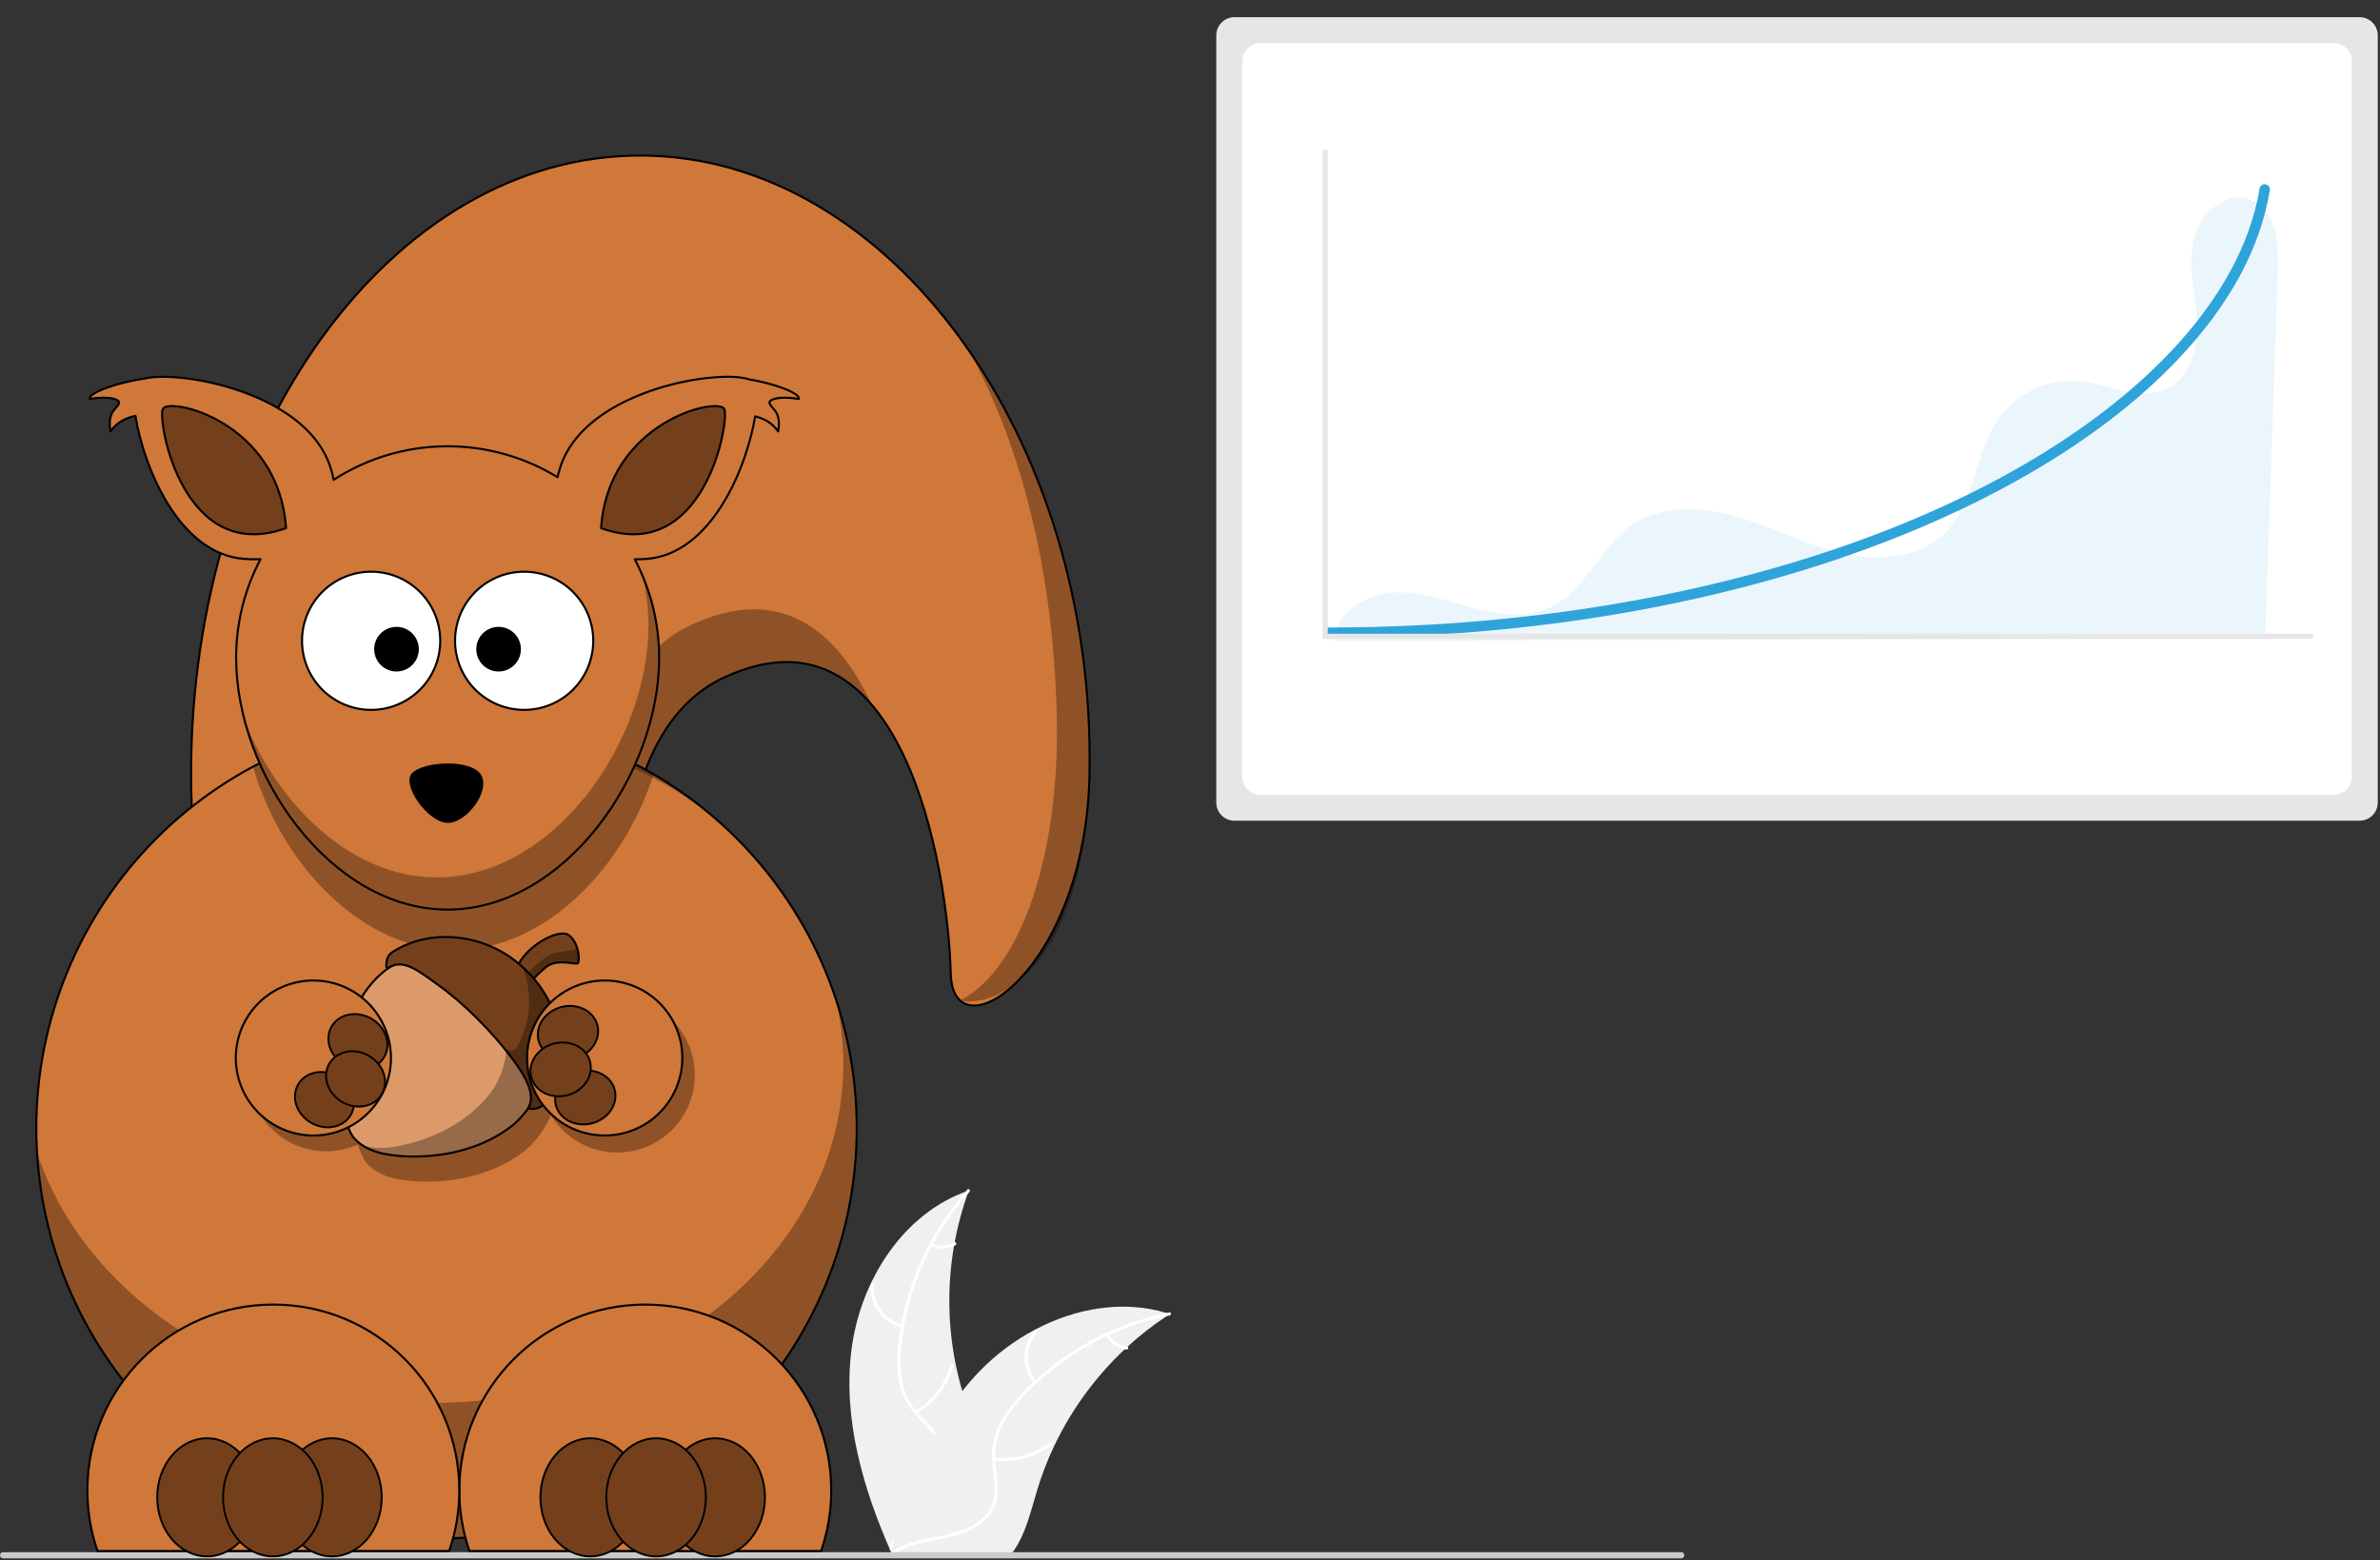 <svg width="918" height="602" viewBox="0 0 918 602" fill="none" xmlns="http://www.w3.org/2000/svg">
<rect x="0" y="0" width="918" height="602" fill="#333333" stroke="none"/>
<g clip-path="url(#clip0_804_191)">
<path d="M328.397 520.937C331.715 494.258 348.249 467.973 373.692 459.291C363.658 486.75 363.66 516.874 373.698 544.331C377.607 554.907 383.057 566.262 379.379 576.92C377.091 583.552 371.494 588.626 365.237 591.799C358.98 594.971 352.035 596.484 345.178 597.965L343.828 599.082C332.943 574.501 325.08 547.615 328.397 520.937Z" fill="#F0F0F0"/>
<path d="M373.944 459.795C359.127 476.397 349.918 497.245 347.625 519.379C347.046 524.135 347.221 528.952 348.143 533.654C349.189 538.205 351.435 542.393 354.647 545.782C357.578 549.003 360.949 551.958 363.047 555.835C364.091 557.835 364.7 560.034 364.835 562.286C364.97 564.539 364.627 566.795 363.829 568.905C361.977 574.216 358.327 578.545 354.611 582.655C350.485 587.217 346.127 591.891 344.373 597.94C344.161 598.673 343.036 598.3 343.248 597.569C346.3 587.045 356.516 581.067 361.388 571.588C363.661 567.165 364.615 562.03 362.484 557.361C360.62 553.278 357.147 550.228 354.15 546.993C350.969 543.732 348.634 539.742 347.35 535.371C346.191 530.732 345.831 525.929 346.284 521.169C347.133 510.435 349.664 499.902 353.785 489.955C358.426 478.577 364.978 468.076 373.16 458.907C373.666 458.339 374.447 459.232 373.944 459.795Z" fill="white"/>
<path d="M347.944 512.209C344.282 511.32 341.056 509.158 338.841 506.11C336.627 503.062 335.567 499.326 335.853 495.57C335.913 494.81 337.097 494.868 337.036 495.629C336.764 499.127 337.751 502.607 339.819 505.441C341.888 508.275 344.901 510.276 348.315 511.083C349.057 511.26 348.681 512.384 347.944 512.209Z" fill="white"/>
<path d="M352.946 544.345C359.558 540.397 364.44 534.101 366.617 526.713C366.832 525.981 367.957 526.353 367.742 527.085C365.462 534.768 360.369 541.31 353.478 545.403C352.821 545.793 352.292 544.733 352.946 544.345Z" fill="white"/>
<path d="M359.525 479.699C360.87 480.338 362.353 480.633 363.84 480.558C365.327 480.482 366.772 480.039 368.046 479.266C368.697 478.869 369.226 479.93 368.579 480.325C367.168 481.171 365.571 481.659 363.928 481.746C362.285 481.833 360.646 481.517 359.154 480.824C359.008 480.771 358.887 480.664 358.817 480.525C358.747 480.386 358.733 480.225 358.777 480.076C358.827 479.927 358.934 479.804 359.074 479.734C359.214 479.663 359.376 479.651 359.525 479.699Z" fill="white"/>
<path d="M451.245 506.941C450.845 507.201 450.445 507.461 450.044 507.731C444.686 511.255 439.623 515.208 434.905 519.551C434.535 519.881 434.165 520.221 433.805 520.561C422.549 531.147 413.357 543.73 406.695 557.671C404.049 563.221 401.829 568.965 400.055 574.851C397.605 582.981 395.595 591.991 390.745 598.641C390.246 599.341 389.705 600.009 389.125 600.641H345.294C345.195 600.591 345.095 600.551 344.995 600.501L343.245 600.581C343.315 600.271 343.395 599.951 343.465 599.641C343.505 599.461 343.555 599.281 343.595 599.101C343.625 598.981 343.655 598.861 343.675 598.751C343.685 598.711 343.695 598.671 343.705 598.641C343.725 598.531 343.755 598.431 343.775 598.331C344.215 596.541 344.668 594.751 345.135 592.961C345.135 592.951 345.135 592.951 345.145 592.941C348.735 579.311 353.495 565.861 360.145 553.561C360.345 553.191 360.544 552.811 360.765 552.441C363.793 546.914 367.268 541.643 371.155 536.681C373.292 533.971 375.565 531.371 377.965 528.891C384.178 522.495 391.359 517.116 399.245 512.951C414.965 504.651 433.165 501.471 449.965 506.541C450.395 506.671 450.815 506.801 451.245 506.941Z" fill="#F0F0F0"/>
<path d="M451.146 507.498C429.32 511.833 409.415 522.934 394.258 539.226C390.933 542.675 388.172 546.627 386.078 550.936C384.173 555.199 383.445 559.895 383.968 564.535C384.37 568.872 385.283 573.261 384.623 577.619C384.252 579.845 383.415 581.967 382.167 583.847C380.918 585.727 379.286 587.321 377.378 588.526C372.702 591.652 367.182 592.911 361.74 593.955C355.699 595.113 349.405 596.221 344.363 599.995C343.752 600.452 343.078 599.478 343.688 599.021C352.461 592.455 364.217 593.833 373.814 589.198C378.292 587.035 382.145 583.51 383.255 578.499C384.225 574.117 383.287 569.59 382.843 565.203C382.266 560.684 382.804 556.092 384.41 551.829C386.279 547.427 388.883 543.376 392.11 539.848C399.25 531.789 407.613 524.903 416.893 519.442C427.448 513.15 439.002 508.711 451.055 506.316C451.801 506.168 451.887 507.351 451.146 507.498Z" fill="white"/>
<path d="M398.83 533.693C396.442 530.779 395.168 527.111 395.234 523.343C395.301 519.576 396.705 515.956 399.194 513.128C399.7 512.558 400.61 513.317 400.104 513.888C397.781 516.517 396.474 519.89 396.419 523.398C396.364 526.906 397.565 530.318 399.804 533.018C400.291 533.605 399.314 534.277 398.83 533.693Z" fill="white"/>
<path d="M383.475 562.363C391.133 563.192 398.821 561.104 405.007 556.516C405.619 556.061 406.293 557.036 405.682 557.49C399.235 562.253 391.23 564.409 383.264 563.529C382.505 563.445 382.72 562.279 383.475 562.363Z" fill="white"/>
<path d="M427.65 514.708C428.339 516.029 429.345 517.157 430.578 517.992C431.811 518.827 433.232 519.343 434.714 519.493C435.474 519.568 435.257 520.733 434.502 520.659C432.866 520.485 431.297 519.914 429.933 518.994C428.569 518.074 427.451 516.835 426.676 515.383C426.592 515.252 426.56 515.095 426.588 514.941C426.616 514.788 426.701 514.651 426.826 514.559C426.955 514.47 427.114 514.436 427.269 514.464C427.423 514.492 427.56 514.58 427.65 514.708Z" fill="white"/>
<path d="M476.138 6.629C474.282 6.632 472.503 7.37 471.19 8.682C469.878 9.994 469.14 11.774 469.138 13.629V309.629C469.14 311.485 469.878 313.264 471.19 314.577C472.503 315.889 474.282 316.627 476.138 316.629H910.138C911.993 316.627 913.773 315.889 915.085 314.577C916.397 313.264 917.135 311.485 917.138 309.629V13.629C917.136 11.774 916.397 9.994 915.085 8.682C913.773 7.37 911.994 6.632 910.138 6.629H476.138Z" fill="#E6E6E6"/>
<path d="M486.138 16.629C484.282 16.631 482.503 17.37 481.19 18.682C479.878 19.994 479.14 21.773 479.138 23.629V299.629C479.14 301.485 479.878 303.264 481.19 304.576C482.503 305.889 484.282 306.627 486.138 306.629H900.138C901.994 306.627 903.773 305.889 905.085 304.576C906.397 303.264 907.136 301.485 907.138 299.629V23.629C907.136 21.774 906.397 19.994 905.085 18.682C903.773 17.37 901.994 16.632 900.138 16.629H486.138Z" fill="white"/>
<path opacity="0.1" d="M868.124 76.984C858.604 73.266 848.338 82.588 846.107 92.562C843.877 102.536 846.731 112.851 847.36 123.052C847.988 133.253 845.315 145.098 836.213 149.749C825.748 155.096 813.472 148.144 801.768 147.085C795.925 146.621 790.06 147.647 784.721 150.065C779.382 152.484 774.744 156.217 771.239 160.915C761.586 174.158 762.077 193.388 750.654 205.138C740.729 215.348 724.556 216.677 710.672 213.52C696.788 210.362 684.025 203.504 670.373 199.46C656.721 195.417 640.918 194.572 629.219 202.688C617.005 211.16 611.57 227.767 598.162 234.184C588.682 238.721 577.459 236.99 567.314 234.243C557.169 231.496 546.939 227.789 536.465 228.671C525.992 229.552 515.073 236.779 514.243 247.257L873.705 246.253C875.337 198.807 876.97 151.361 878.604 103.915C878.958 93.608 877.731 80.734 868.124 76.984Z" fill="#2FA4DA"/>
<path d="M512.524 246.089C511.994 246.089 511.485 245.878 511.11 245.503C510.735 245.128 510.524 244.62 510.524 244.089C510.524 243.559 510.735 243.05 511.11 242.675C511.485 242.3 511.994 242.089 512.524 242.089C604.939 242.089 693.074 223.585 760.694 189.986C824.102 158.479 864.508 115.754 871.551 72.766C871.592 72.506 871.685 72.258 871.823 72.034C871.961 71.81 872.142 71.616 872.355 71.462C872.568 71.308 872.809 71.198 873.065 71.137C873.321 71.076 873.586 71.067 873.846 71.109C874.105 71.151 874.354 71.244 874.578 71.382C874.801 71.521 874.995 71.702 875.149 71.915C875.302 72.129 875.412 72.37 875.472 72.626C875.532 72.882 875.541 73.147 875.499 73.407L875.498 73.412C871.84 95.743 859.964 117.648 840.202 138.519C820.712 159.103 794.561 177.625 762.475 193.568C694.312 227.437 605.545 246.089 512.524 246.089Z" fill="#2FA4DA"/>
<path d="M892.138 246.493H510.138V57.765H512.138V244.493H892.138V246.493Z" fill="#E6E6E6"/>
<path d="M648.485 601.202H1.191C0.875 601.201 0.574 601.075 0.351 600.852C0.128 600.629 0.003 600.327 0.003 600.011C0.003 599.696 0.128 599.394 0.351 599.171C0.574 598.948 0.875 598.822 1.191 598.821H648.485C648.8 598.822 649.102 598.948 649.324 599.171C649.547 599.394 649.672 599.696 649.672 600.011C649.672 600.327 649.547 600.629 649.324 600.852C649.102 601.075 648.8 601.201 648.485 601.202Z" fill="#CACACA"/>
<path d="M420.251 298.323C418.903 374.717 367.56 407.92 366.716 375.666C365.669 334.869 348.076 229.059 279.024 261.507C196.442 300.309 270.887 536.657 246.981 536.657C151.335 536.657 73.71 429.888 73.71 298.323C73.71 166.769 151.335 60 246.981 60C342.626 60 422.54 168.444 420.251 298.323V298.323Z" fill="url(#paint0_linear_804_191)" stroke="black" stroke-width="0.8" stroke-linecap="round" stroke-linejoin="round"/>
<path d="M373.457 134.834C395.637 174.924 406.644 225.194 407.634 277.973C408.555 326.732 395.258 372.78 370.605 385.827C382.117 389.507 418.903 374.707 420.241 298.314C421.357 235.539 403.25 177.772 373.457 134.834ZM289.954 235.084C282.864 235.219 275.038 237.118 266.406 241.167C183.825 279.969 258.279 516.316 234.373 516.316C185.115 516.316 140.638 487.994 109.08 442.548C140.745 499.714 190.74 536.657 246.98 536.657C270.887 536.657 196.433 300.309 279.014 261.507C304.618 249.487 323.151 256.461 336.389 272.074C326.517 250.804 311.678 234.677 289.954 235.084V235.084Z" fill="black" fill-opacity="0.314"/>
<path d="M330.457 435.249C330.457 477.197 313.787 517.428 284.113 547.09C254.44 576.753 214.194 593.417 172.229 593.417C130.264 593.417 90.018 576.753 60.344 547.09C30.671 517.428 14 477.197 14 435.249C14 393.3 30.671 353.069 60.344 323.407C90.018 293.744 130.264 277.08 172.229 277.08C214.194 277.08 254.44 293.744 284.113 323.407C313.787 353.069 330.457 393.3 330.457 435.249V435.249Z" fill="url(#paint1_linear_804_191)" stroke="black" stroke-width="0.8" stroke-linecap="round" stroke-linejoin="round"/>
<path d="M172.236 277.102C155.399 277.102 139.194 279.755 123.967 284.628C137.661 281.431 152.102 279.707 167.028 279.707C207.974 279.707 245.313 292.57 273.409 313.676C245.982 290.836 210.699 277.102 172.236 277.102ZM322.085 384.345C324.16 392.791 325.266 401.508 325.266 410.458C325.266 482.638 254.371 541.209 167.028 541.209C93.99 541.209 32.483 500.257 14.289 444.63C19.138 527.591 88.035 593.446 172.236 593.446C259.579 593.446 330.474 522.583 330.474 435.273C330.474 417.461 327.526 400.327 322.085 384.345Z" fill="black" fill-opacity="0.314"/>
<path d="M172.236 277.102C145.255 277.102 119.835 283.853 97.597 295.776C108.13 332.554 138.902 366.561 175.252 366.561C210.631 366.561 240.783 334.346 252.082 298.701C228.641 284.976 201.35 277.102 172.236 277.102V277.102Z" fill="black" fill-opacity="0.314"/>
<path fill-rule="evenodd" clip-rule="evenodd" d="M280.654 145.353C261.441 145.353 222.415 155.562 215.588 182.034C215.481 182.237 215.277 182.973 215.054 184.106C202.699 176.561 188.17 172.173 172.643 172.173C156.428 172.173 141.357 176.958 128.661 185.114C128.4 183.457 128.08 182.295 127.953 182.034C121.126 155.562 82.1 145.382 62.878 145.372C59.823 145.372 57.291 145.634 55.439 146.118C45.13 147.552 33.841 151.668 34.665 153.915C42.23 152.627 46.051 154.099 45.935 155.32C45.702 157.606 41.144 158.216 42.608 166.459C45.372 162.458 49.222 161.083 52.248 160.444C55.352 179.903 68.929 213.871 94.339 215.634C96.521 215.789 98.558 215.78 100.478 215.741C94.484 227.093 91.08 240.024 91.08 253.749C91.08 298.759 127.614 350.918 172.643 350.918C217.663 350.918 254.245 298.759 254.245 253.749C254.245 240.033 250.831 227.132 244.838 215.789C246.225 215.78 247.689 215.741 249.202 215.634C274.524 213.881 288.102 180.106 291.264 160.628C294.154 161.335 297.607 162.788 300.138 166.459C301.602 158.216 297.044 157.606 296.811 155.32C296.695 154.099 300.516 152.627 308.081 153.915C308.866 151.784 298.79 147.978 288.956 146.36C287.084 145.702 284.213 145.353 280.654 145.353V145.353Z" fill="url(#paint2_linear_804_191)" stroke="black" stroke-width="0.8" stroke-linejoin="round"/>
<path d="M203.746 386.892C190.226 373.38 166.165 372.692 151.85 385.391C141.773 394.215 137.758 407.765 136.439 420.599C135.508 429.849 136.061 439.777 140.813 448.02C145.585 454.142 153.896 455.43 161.189 455.798C175.727 456.447 191.089 452.941 202.708 443.749C216.712 431.748 219.981 409.402 209.701 394.089C208.023 391.473 205.996 389.062 203.746 386.892V386.892Z" fill="black" fill-opacity="0.314"/>
<path d="M155.744 414.256C155.744 422.19 152.591 429.798 146.979 435.408C141.366 441.019 133.755 444.17 125.818 444.17C117.881 444.17 110.269 441.019 104.657 435.408C99.045 429.798 95.892 422.19 95.892 414.256C95.892 406.322 99.045 398.713 104.657 393.103C110.269 387.493 117.881 384.342 125.818 384.342C133.755 384.342 141.366 387.493 146.979 393.103C152.591 398.713 155.744 406.322 155.744 414.256V414.256Z" fill="black" fill-opacity="0.314"/>
<path d="M198.897 377.206C185.378 363.694 161.316 363.006 147.001 375.705C136.925 384.529 132.91 398.079 131.591 410.913C130.66 420.163 131.212 430.092 135.965 438.334C140.736 444.456 149.048 445.744 156.341 446.112C170.879 446.761 186.241 443.255 197.859 434.063C211.864 422.062 215.132 399.716 204.852 384.403C203.174 381.788 201.147 379.376 198.897 377.206V377.206Z" fill="#DC9A6A" stroke="black" stroke-width="0.8" stroke-linecap="round" stroke-linejoin="round"/>
<path d="M168.405 366.774C171.285 367.462 174.078 368.518 176.687 369.99C179.218 371.356 181.614 372.993 183.757 374.901C196.685 385.943 199.352 406.574 189.916 420.677C181.876 431.709 169.103 438.615 156.039 441.637C150.744 442.829 144.712 443.652 139.552 441.695C144.324 444.969 150.637 445.831 156.33 446.112C170.868 446.761 186.23 443.255 197.859 434.063C211.863 422.062 215.131 399.716 204.851 384.403C203.173 381.778 201.146 379.376 198.896 377.196C190.992 369.293 179.471 365.786 168.405 366.774V366.774Z" fill="black" fill-opacity="0.314"/>
<path fill-rule="evenodd" clip-rule="evenodd" d="M199.256 373.806C201.923 365.534 215.375 357.892 219.361 360.769C223.347 363.655 223.657 370.513 222.949 371.53C222.251 372.537 215.055 369.428 210.516 373.177C205.987 376.916 203.707 380.112 203.707 380.112L199.256 373.806Z" fill="url(#paint3_linear_804_191)" stroke="black" stroke-width="0.8"/>
<path fill-rule="evenodd" clip-rule="evenodd" d="M222.105 364.362C222.192 365.263 222.066 366.009 221.824 366.3C221.135 367.123 214.24 366.319 209.817 369.738C205.405 373.157 203.174 375.773 203.174 375.773L199.644 372.809C199.508 373.148 199.363 373.477 199.256 373.806L203.707 380.122C203.707 380.122 205.987 376.915 210.516 373.167C215.054 369.428 222.251 372.537 222.949 371.52C223.434 370.833 223.434 367.384 222.105 364.362V364.362Z" fill="black" fill-opacity="0.314"/>
<path d="M202.359 373.855C189.082 360.721 167.076 357.33 151.598 367.181C148.097 369.109 149.154 373.942 149.193 373.864C155.041 369.244 161.102 374.329 169.064 380.034C178.811 387.018 189.528 397.731 197.393 408.143C202.902 415.427 206.84 422.585 203.688 427.593C203.852 427.641 208.43 428.929 210.525 424.667C221.077 404.801 215.112 385.72 202.359 373.855V373.855Z" fill="url(#paint4_linear_804_191)" stroke="black" stroke-width="0.8" stroke-linecap="round" stroke-linejoin="round"/>
<path d="M201.312 372.392C205.521 383.299 204.968 393.614 199.624 403.571C198.412 405.838 196.55 405.102 194.988 405.073C195.813 406.09 196.618 407.126 197.393 408.143C202.892 415.437 206.84 422.595 203.688 427.593C203.853 427.641 208.43 428.939 210.525 424.677C220.185 406.467 215.946 386.66 201.312 372.392V372.392Z" fill="black" fill-opacity="0.314"/>
<path d="M146.792 393.229C148.759 396.631 150.036 400.386 150.55 404.28C151.065 408.174 150.807 412.131 149.791 415.924C148.775 419.717 147.021 423.273 144.63 426.388C142.238 429.503 139.255 432.116 135.852 434.079C132.449 436.041 128.691 437.314 124.794 437.825C120.897 438.337 116.937 438.076 113.14 437.058C109.343 436.04 105.783 434.285 102.663 431.893C99.544 429.501 96.926 426.518 94.959 423.116C92.993 419.714 91.716 415.959 91.201 412.065C90.686 408.171 90.944 404.214 91.96 400.421C92.976 396.628 94.73 393.072 97.122 389.957C99.513 386.842 102.496 384.229 105.899 382.266C109.303 380.304 113.06 379.031 116.957 378.52C120.854 378.008 124.814 378.269 128.612 379.287C132.409 380.305 135.969 382.06 139.088 384.452C142.208 386.844 144.825 389.827 146.792 393.229V393.229Z" fill="url(#paint5_linear_804_191)" stroke="black" stroke-width="0.8" stroke-linecap="round" stroke-linejoin="round"/>
<path d="M268.009 414.721C268.009 422.655 264.856 430.263 259.244 435.873C253.632 441.483 246.02 444.635 238.084 444.635C230.147 444.635 222.535 441.483 216.923 435.873C211.311 430.263 208.158 422.655 208.158 414.721C208.158 406.787 211.311 399.178 216.923 393.568C222.535 387.958 230.147 384.807 238.084 384.807C246.02 384.807 253.632 387.958 259.244 393.568C264.856 399.178 268.009 406.787 268.009 414.721V414.721Z" fill="black" fill-opacity="0.314"/>
<path d="M254.407 429.305C248.79 434.915 241.174 438.069 233.233 438.072C225.293 438.076 217.679 434.929 212.067 429.324C206.455 423.719 203.304 416.115 203.308 408.185C203.311 400.255 206.469 392.648 212.086 387.038C217.703 381.428 225.319 378.275 233.26 378.271C241.2 378.268 248.813 381.414 254.426 387.019C260.038 392.624 263.189 400.228 263.185 408.159C263.182 416.089 260.024 423.695 254.407 429.305Z" fill="url(#paint6_linear_804_191)" stroke="black" stroke-width="0.8" stroke-linecap="round" stroke-linejoin="round"/>
<path d="M248.911 503.298C209.313 503.298 177.163 535.436 177.163 575.013C177.163 583.198 178.54 591.043 181.072 598.366H316.713C319.244 591.043 320.621 583.198 320.621 575.013C320.621 535.436 288.51 503.298 248.911 503.298V503.298Z" fill="url(#paint7_linear_804_191)" stroke="black" stroke-width="0.8" stroke-linecap="round" stroke-linejoin="round"/>
<path d="M105.414 503.298C65.815 503.298 33.704 535.436 33.704 575.013C33.704 583.198 35.081 591.043 37.612 598.366H173.254C175.785 591.043 177.162 583.198 177.162 575.013C177.162 535.436 145.012 503.298 105.414 503.298Z" fill="url(#paint8_linear_804_191)" stroke="black" stroke-width="0.8" stroke-linecap="round" stroke-linejoin="round"/>
<path d="M169.798 247.213C169.799 250.712 169.111 254.178 167.773 257.412C166.434 260.645 164.471 263.584 161.996 266.059C159.521 268.534 156.583 270.497 153.348 271.837C150.114 273.177 146.647 273.866 143.146 273.866C139.645 273.866 136.179 273.177 132.945 271.837C129.71 270.497 126.772 268.534 124.297 266.059C121.822 263.584 119.859 260.645 118.52 257.412C117.182 254.178 116.493 250.712 116.495 247.213C116.493 243.713 117.182 240.247 118.52 237.014C119.859 233.78 121.822 230.842 124.297 228.367C126.772 225.891 129.71 223.928 132.945 222.588C136.179 221.249 139.645 220.559 143.146 220.559C146.647 220.559 150.114 221.249 153.348 222.588C156.583 223.928 159.521 225.891 161.996 228.367C164.471 230.842 166.434 233.78 167.773 237.014C169.111 240.247 169.799 243.713 169.798 247.213V247.213Z" fill="white" stroke="black" stroke-width="0.8" stroke-linecap="round" stroke-linejoin="round"/>
<path d="M228.823 247.213C228.824 250.712 228.136 254.178 226.798 257.412C225.459 260.645 223.496 263.584 221.021 266.059C218.546 268.534 215.608 270.497 212.373 271.837C209.139 273.177 205.672 273.866 202.171 273.866C198.67 273.866 195.204 273.177 191.969 271.837C188.735 270.497 185.797 268.534 183.322 266.059C180.847 263.584 178.884 260.645 177.545 257.412C176.207 254.178 175.518 250.712 175.52 247.213C175.518 243.713 176.207 240.247 177.545 237.014C178.884 233.78 180.847 230.842 183.322 228.367C185.797 225.891 188.735 223.928 191.969 222.588C195.204 221.249 198.67 220.559 202.171 220.559C205.672 220.559 209.139 221.249 212.373 222.588C215.608 223.928 218.546 225.891 221.021 228.367C223.496 230.842 225.459 233.78 226.798 237.014C228.136 240.247 228.824 243.713 228.823 247.213Z" fill="white" stroke="black" stroke-width="0.8" stroke-linecap="round" stroke-linejoin="round"/>
<path d="M161.541 250.449C161.542 251.58 161.32 252.7 160.888 253.745C160.456 254.789 159.822 255.739 159.022 256.539C158.223 257.338 157.274 257.973 156.229 258.406C155.184 258.839 154.064 259.061 152.933 259.061C151.802 259.061 150.682 258.839 149.637 258.406C148.592 257.973 147.643 257.338 146.843 256.539C146.044 255.739 145.41 254.789 144.978 253.745C144.546 252.7 144.324 251.58 144.325 250.449C144.324 249.319 144.546 248.199 144.978 247.154C145.41 246.11 146.044 245.16 146.843 244.36C147.643 243.561 148.592 242.926 149.637 242.493C150.682 242.06 151.802 241.838 152.933 241.838C154.064 241.838 155.184 242.06 156.229 242.493C157.274 242.926 158.223 243.561 159.022 244.36C159.822 245.16 160.456 246.11 160.888 247.154C161.32 248.199 161.542 249.319 161.541 250.449V250.449Z" fill="black"/>
<path d="M200.917 250.449C200.917 251.58 200.696 252.7 200.263 253.745C199.831 254.789 199.197 255.739 198.398 256.539C197.598 257.338 196.649 257.973 195.604 258.406C194.559 258.839 193.439 259.061 192.308 259.061C191.177 259.061 190.057 258.839 189.013 258.406C187.968 257.973 187.018 257.338 186.219 256.539C185.42 255.739 184.786 254.789 184.353 253.745C183.921 252.7 183.699 251.58 183.7 250.449C183.699 249.319 183.921 248.199 184.353 247.154C184.786 246.11 185.42 245.16 186.219 244.36C187.018 243.561 187.968 242.926 189.013 242.493C190.057 242.06 191.177 241.838 192.308 241.838C193.439 241.838 194.559 242.06 195.604 242.493C196.649 242.926 197.598 243.561 198.398 244.36C199.197 245.16 199.831 246.11 200.263 247.154C200.696 248.199 200.917 249.319 200.917 250.449Z" fill="black"/>
<path fill-rule="evenodd" clip-rule="evenodd" d="M158.881 298.323C163.226 293.684 181.682 292.677 185.542 298.895C189.402 305.123 179.752 318.025 172.207 317.444C164.7 316.862 154.808 302.653 158.881 298.323Z" fill="black"/>
<path fill-rule="evenodd" clip-rule="evenodd" d="M110.34 203.75C107.479 162.371 64.846 152.947 62.789 157.857C60.743 162.778 70.577 218.095 110.34 203.75Z" fill="#74401B" stroke="black" stroke-width="0.8" stroke-linejoin="round"/>
<path fill-rule="evenodd" clip-rule="evenodd" d="M231.842 203.75C234.703 162.371 277.337 152.947 279.393 157.857C281.439 162.778 271.595 218.095 231.842 203.75Z" fill="url(#paint9_linear_804_191)" stroke="black" stroke-width="0.8" stroke-linejoin="round"/>
<path d="M99.059 577.667C99.059 583.709 97.035 589.503 93.433 593.776C89.83 598.048 84.944 600.448 79.85 600.448C74.755 600.448 69.869 598.048 66.267 593.776C62.664 589.503 60.641 583.709 60.641 577.667C60.641 571.625 62.664 565.83 66.267 561.558C69.869 557.286 74.755 554.885 79.85 554.885C84.944 554.885 89.83 557.286 93.433 561.558C97.035 565.83 99.059 571.625 99.059 577.667V577.667Z" fill="url(#paint10_linear_804_191)" stroke="black" stroke-width="0.734" stroke-linecap="round" stroke-linejoin="round"/>
<path d="M147.241 577.667C147.241 583.709 145.217 589.503 141.615 593.776C138.012 598.048 133.126 600.448 128.032 600.448C122.937 600.448 118.051 598.048 114.449 593.776C110.847 589.503 108.823 583.709 108.823 577.667C108.823 571.625 110.847 565.83 114.449 561.558C118.051 557.286 122.937 554.885 128.032 554.885C133.126 554.885 138.012 557.286 141.615 561.558C145.217 565.83 147.241 571.625 147.241 577.667V577.667Z" fill="url(#paint11_linear_804_191)" stroke="black" stroke-width="0.734" stroke-linecap="round" stroke-linejoin="round"/>
<path d="M124.449 577.667C124.449 583.709 122.425 589.503 118.823 593.776C115.221 598.048 110.335 600.448 105.24 600.448C100.146 600.448 95.26 598.048 91.657 593.776C88.055 589.503 86.031 583.709 86.031 577.667C86.031 571.625 88.055 565.83 91.657 561.558C95.26 557.286 100.146 554.885 105.24 554.885C110.335 554.885 115.221 557.286 118.823 561.558C122.425 565.83 124.449 571.625 124.449 577.667V577.667Z" fill="url(#paint12_linear_804_191)" stroke="black" stroke-width="0.734" stroke-linecap="round" stroke-linejoin="round"/>
<path d="M246.871 577.667C246.871 583.709 244.847 589.503 241.244 593.776C237.642 598.048 232.756 600.448 227.662 600.448C222.567 600.448 217.681 598.048 214.079 593.776C210.476 589.503 208.453 583.709 208.453 577.667C208.453 571.625 210.476 565.83 214.079 561.558C217.681 557.286 222.567 554.885 227.662 554.885C232.756 554.885 237.642 557.286 241.244 561.558C244.847 565.83 246.871 571.625 246.871 577.667V577.667Z" fill="url(#paint13_linear_804_191)" stroke="black" stroke-width="0.734" stroke-linecap="round" stroke-linejoin="round"/>
<path d="M295.057 577.667C295.057 583.709 293.033 589.503 289.431 593.776C285.828 598.048 280.942 600.448 275.848 600.448C270.753 600.448 265.867 598.048 262.265 593.776C258.662 589.503 256.639 583.709 256.639 577.667C256.639 571.625 258.662 565.83 262.265 561.558C265.867 557.286 270.753 554.885 275.848 554.885C280.942 554.885 285.828 557.286 289.431 561.558C293.033 565.83 295.057 571.625 295.057 577.667V577.667Z" fill="url(#paint14_linear_804_191)" stroke="black" stroke-width="0.734" stroke-linecap="round" stroke-linejoin="round"/>
<path d="M272.266 577.667C272.266 583.709 270.242 589.503 266.64 593.776C263.037 598.048 258.151 600.448 253.057 600.448C247.962 600.448 243.076 598.048 239.474 593.776C235.871 589.503 233.848 583.709 233.848 577.667C233.848 571.625 235.871 565.83 239.474 561.558C243.076 557.286 247.962 554.885 253.057 554.885C258.151 554.885 263.037 557.286 266.64 561.558C270.242 565.83 272.266 571.625 272.266 577.667V577.667Z" fill="url(#paint15_linear_804_191)" stroke="black" stroke-width="0.734" stroke-linecap="round" stroke-linejoin="round"/>
<path d="M247.815 222.182C249.298 228.323 250.094 234.754 250.094 241.341C250.094 286.352 213.521 338.491 168.492 338.491C135.673 338.491 107.402 310.78 94.464 278.322C104.483 315.797 135.692 350.938 172.643 350.938C217.672 350.938 254.245 298.759 254.245 253.749C254.245 242.552 251.956 231.897 247.853 222.182H247.815Z" fill="black" fill-opacity="0.314"/>
<path d="M130.299 415.34C131.632 416.11 132.82 417.102 133.793 418.261C134.767 419.42 135.507 420.723 135.972 422.094C136.437 423.466 136.618 424.88 136.503 426.256C136.389 427.632 135.983 428.942 135.307 430.112C134.631 431.283 133.699 432.29 132.564 433.077C131.429 433.863 130.114 434.414 128.693 434.697C127.272 434.981 125.773 434.991 124.282 434.728C122.792 434.464 121.338 433.933 120.004 433.163C118.671 432.394 117.484 431.401 116.51 430.242C115.537 429.083 114.796 427.781 114.331 426.409C113.866 425.037 113.686 423.623 113.8 422.247C113.914 420.872 114.321 419.561 114.997 418.391C115.672 417.221 116.604 416.213 117.739 415.427C118.874 414.64 120.19 414.089 121.61 413.806C123.031 413.523 124.53 413.512 126.021 413.776C127.511 414.039 128.965 414.57 130.299 415.34V415.34Z" fill="url(#paint16_linear_804_191)" stroke="black" stroke-width="0.734" stroke-linecap="round" stroke-linejoin="round"/>
<path d="M143.207 392.985C145.9 394.539 147.941 396.969 148.88 399.739C149.819 402.509 149.58 405.394 148.215 407.757C146.85 410.121 144.471 411.77 141.601 412.342C138.731 412.914 135.606 412.362 132.913 410.808C130.219 409.253 128.179 406.824 127.24 404.054C126.3 401.283 126.54 398.399 127.905 396.036C129.27 393.672 131.649 392.023 134.519 391.451C137.388 390.879 140.514 391.43 143.207 392.985V392.985Z" fill="url(#paint17_linear_804_191)" stroke="black" stroke-width="0.734" stroke-linecap="round" stroke-linejoin="round"/>
<path d="M142.295 407.33C144.988 408.884 147.029 411.314 147.968 414.084C148.907 416.854 148.668 419.739 147.303 422.102C145.938 424.466 143.559 426.115 140.689 426.687C137.819 427.259 134.694 426.707 132.001 425.153C129.307 423.598 127.267 421.169 126.327 418.399C125.388 415.628 125.628 412.744 126.993 410.381C128.358 408.017 130.737 406.368 133.607 405.796C136.476 405.224 139.602 405.775 142.295 407.33V407.33Z" fill="url(#paint18_linear_804_191)" stroke="black" stroke-width="0.734" stroke-linecap="round" stroke-linejoin="round"/>
<path d="M223.089 413.467C221.602 413.865 220.198 414.517 218.957 415.385C217.717 416.253 216.664 417.32 215.859 418.524C215.055 419.729 214.514 421.049 214.267 422.407C214.021 423.765 214.074 425.136 214.424 426.441C214.773 427.746 215.413 428.96 216.305 430.013C217.197 431.067 218.325 431.939 219.624 432.579C220.923 433.22 222.368 433.618 223.876 433.749C225.385 433.88 226.926 433.742 228.414 433.343C229.902 432.945 231.306 432.293 232.546 431.425C233.787 430.557 234.84 429.491 235.644 428.286C236.449 427.081 236.99 425.762 237.236 424.403C237.482 423.045 237.429 421.674 237.08 420.369C236.73 419.064 236.091 417.85 235.199 416.797C234.306 415.744 233.178 414.872 231.879 414.231C230.58 413.59 229.135 413.192 227.627 413.061C226.119 412.93 224.577 413.068 223.089 413.467V413.467Z" fill="url(#paint19_linear_804_191)" stroke="black" stroke-width="0.734" stroke-linecap="round" stroke-linejoin="round"/>
<path d="M216.417 388.535C214.929 388.934 213.525 389.586 212.284 390.453C211.044 391.321 209.991 392.388 209.186 393.593C208.382 394.798 207.841 396.117 207.595 397.475C207.348 398.834 207.401 400.204 207.751 401.51C208.101 402.815 208.74 404.029 209.632 405.082C210.524 406.135 211.652 407.007 212.951 407.648C214.25 408.289 215.695 408.686 217.203 408.817C218.712 408.948 220.254 408.811 221.741 408.412C224.745 407.607 227.346 405.787 228.971 403.354C230.596 400.921 231.113 398.073 230.407 395.437C229.701 392.801 227.83 390.593 225.206 389.299C222.583 388.005 219.421 387.73 216.417 388.535V388.535Z" fill="url(#paint20_linear_804_191)" stroke="black" stroke-width="0.734" stroke-linecap="round" stroke-linejoin="round"/>
<path d="M213.585 402.628C210.581 403.433 207.98 405.253 206.355 407.686C204.73 410.119 204.213 412.967 204.92 415.603C205.626 418.239 207.496 420.447 210.12 421.741C212.744 423.035 215.905 423.31 218.91 422.505C221.914 421.7 224.515 419.88 226.14 417.447C227.765 415.014 228.281 412.166 227.575 409.53C227.226 408.225 226.586 407.011 225.694 405.958C224.802 404.905 223.674 404.033 222.375 403.392C219.751 402.098 216.589 401.823 213.585 402.628V402.628Z" fill="url(#paint21_linear_804_191)" stroke="black" stroke-width="0.734" stroke-linecap="round" stroke-linejoin="round"/>
</g>
<defs>
<linearGradient id="paint0_linear_804_191" x1="71.77" y1="298.328" x2="422.239" y2="298.328" gradientUnits="userSpaceOnUse">
<stop stop-color="#D07839"/>
</linearGradient>
<linearGradient id="paint1_linear_804_191" x1="12.061" y1="435.249" x2="332.396" y2="435.249" gradientUnits="userSpaceOnUse">
<stop stop-color="#D07839"/>
</linearGradient>
<linearGradient id="paint2_linear_804_191" x1="32.694" y1="248.136" x2="310.051" y2="248.136" gradientUnits="userSpaceOnUse">
<stop stop-color="#D07839"/>
</linearGradient>
<linearGradient id="paint3_linear_804_191" x1="-295.992" y1="489.972" x2="-294.986" y2="493.27" gradientUnits="userSpaceOnUse">
<stop stop-color="#74401B"/>
</linearGradient>
<linearGradient id="paint4_linear_804_191" x1="-297.041" y1="482.742" x2="-294.233" y2="491.944" gradientUnits="userSpaceOnUse">
<stop stop-color="#74401B"/>
</linearGradient>
<linearGradient id="paint5_linear_804_191" x1="102.754" y1="-507.847" x2="125.586" y2="-501.712" gradientUnits="userSpaceOnUse">
<stop stop-color="#D07839"/>
</linearGradient>
<linearGradient id="paint6_linear_804_191" x1="145.624" y1="-496.39" x2="168.46" y2="-490.254" gradientUnits="userSpaceOnUse">
<stop stop-color="#D07839"/>
</linearGradient>
<linearGradient id="paint7_linear_804_191" x1="122.818" y1="-451.299" x2="177.531" y2="-436.599" gradientUnits="userSpaceOnUse">
<stop stop-color="#D07839"/>
</linearGradient>
<linearGradient id="paint8_linear_804_191" x1="68.084" y1="-465.924" x2="122.797" y2="-451.223" gradientUnits="userSpaceOnUse">
<stop stop-color="#D07839"/>
</linearGradient>
<linearGradient id="paint9_linear_804_191" x1="-386.254" y1="522.402" x2="-384.25" y2="528.974" gradientUnits="userSpaceOnUse">
<stop stop-color="#74401B"/>
</linearGradient>
<linearGradient id="paint10_linear_804_191" x1="-213.137" y1="443.868" x2="-211.526" y2="449.15" gradientUnits="userSpaceOnUse">
<stop stop-color="#74401B"/>
</linearGradient>
<linearGradient id="paint11_linear_804_191" x1="-211.552" y1="450.626" x2="-209.941" y2="455.907" gradientUnits="userSpaceOnUse">
<stop stop-color="#74401B"/>
</linearGradient>
<linearGradient id="paint12_linear_804_191" x1="-212.301" y1="447.429" x2="-210.69" y2="452.711" gradientUnits="userSpaceOnUse">
<stop stop-color="#74401B"/>
</linearGradient>
<linearGradient id="paint13_linear_804_191" x1="-208.28" y1="464.599" x2="-206.669" y2="469.88" gradientUnits="userSpaceOnUse">
<stop stop-color="#74401B"/>
</linearGradient>
<linearGradient id="paint14_linear_804_191" x1="-206.699" y1="471.357" x2="-205.088" y2="476.638" gradientUnits="userSpaceOnUse">
<stop stop-color="#74401B"/>
</linearGradient>
<linearGradient id="paint15_linear_804_191" x1="-207.448" y1="468.16" x2="-205.837" y2="473.442" gradientUnits="userSpaceOnUse">
<stop stop-color="#74401B"/>
</linearGradient>
<linearGradient id="paint16_linear_804_191" x1="-274.814" y1="470.666" x2="-273.859" y2="473.796" gradientUnits="userSpaceOnUse">
<stop stop-color="#74401B"/>
</linearGradient>
<linearGradient id="paint17_linear_804_191" x1="-284.425" y1="475.537" x2="-283.471" y2="478.667" gradientUnits="userSpaceOnUse">
<stop stop-color="#74401B"/>
</linearGradient>
<linearGradient id="paint18_linear_804_191" x1="-278.017" y1="473.445" x2="-277.062" y2="476.575" gradientUnits="userSpaceOnUse">
<stop stop-color="#74401B"/>
</linearGradient>
<linearGradient id="paint19_linear_804_191" x1="-271.776" y1="484.818" x2="-270.8" y2="488.017" gradientUnits="userSpaceOnUse">
<stop stop-color="#74401B"/>
</linearGradient>
<linearGradient id="paint20_linear_804_191" x1="-283.186" y1="487.296" x2="-282.21" y2="490.495" gradientUnits="userSpaceOnUse">
<stop stop-color="#74401B"/>
</linearGradient>
<linearGradient id="paint21_linear_804_191" x1="-276.953" y1="484.969" x2="-275.977" y2="488.168" gradientUnits="userSpaceOnUse">
<stop stop-color="#74401B"/>
</linearGradient>
<clipPath id="clip0_804_191">
<rect width="917.138" height="601.202" fill="white"/>
</clipPath>
</defs>
</svg>

